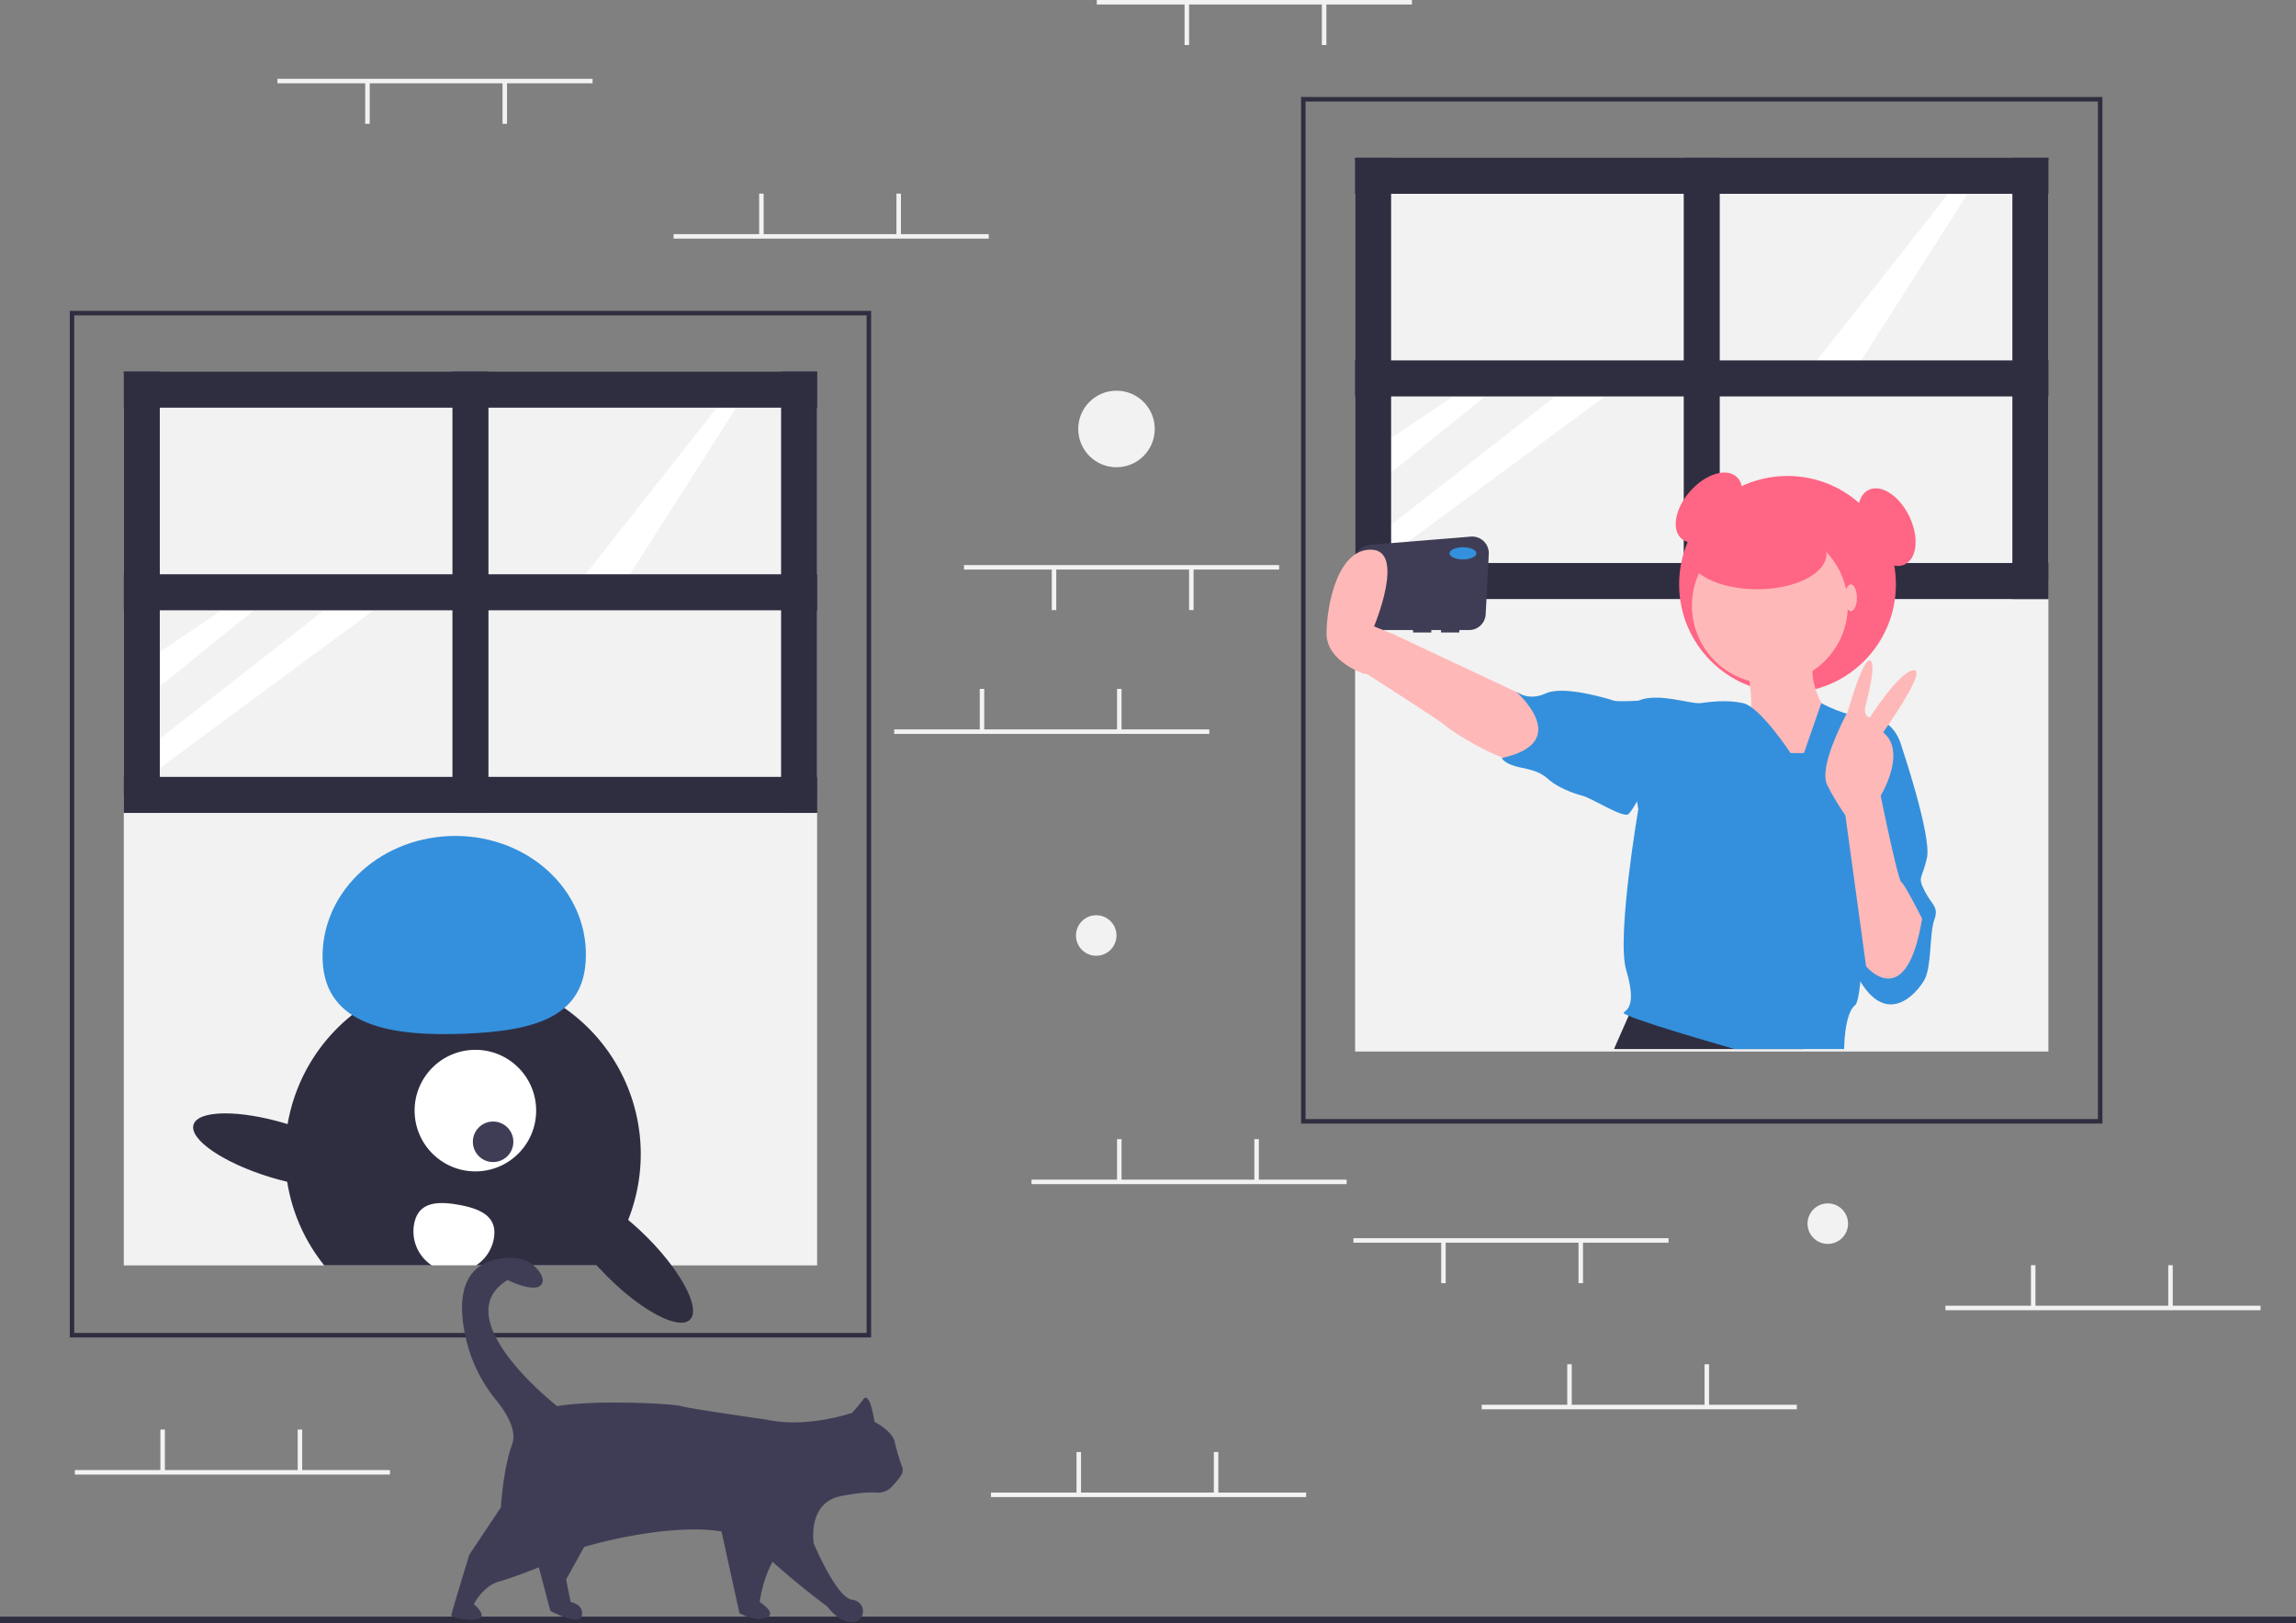 <svg id="f3c1e264-8f84-4af2-9302-889b00530a9c" data-name="Layer 1" xmlns="http://www.w3.org/2000/svg" width="1020"
     height="721.092" viewBox="0 0 1020 721.092">
    <rect x="0" y="0" width="1020" height="721.092" fill="#808080" stroke="none"/>
    <title>everyday_life</title>
    <rect y="718.092" width="1020" height="3" fill="#2f2e41"/>
    <path d="M477,683.546H121v-456H477Zm-354-2H475v-452H123Z" transform="translate(-90 -89.454)" fill="#2f2e41"/>
    <rect x="55" y="166.092" width="308" height="195" fill="#f2f2f2"/>
    <rect x="55" y="353.092" width="308" height="209" fill="#f2f2f2"/>
    <rect x="201" y="165.092" width="16" height="196" fill="#2f2e41"/>
    <rect x="347" y="165.092" width="16" height="196" fill="#2f2e41"/>
    <rect x="291" y="288.546" width="16" height="308" transform="translate(651.546 54.092) rotate(90)"
          fill="#2f2e41"/>
    <polygon points="98.528 271.092 71 289.596 71 304.903 112.701 271.092 98.528 271.092" fill="#fff"/>
    <polygon points="143.882 271.092 71 328.147 71 341.187 165.992 271.092 143.882 271.092" fill="#fff"/>
    <rect x="55" y="165.092" width="16" height="196" fill="#2f2e41"/>
    <polygon points="318.496 181.092 257 259.092 276 261.092 329 178.092 318.496 181.092" fill="#fff"/>
    <rect x="291" y="108.546" width="16" height="308" transform="translate(471.546 -125.908) rotate(90)"
          fill="#2f2e41"/>
    <rect x="291" y="198.546" width="16" height="308" transform="translate(561.546 -35.908) rotate(90)"
          fill="#2f2e41"/>
    <path
        d="M373.39,616.176a79.559,79.559,0,0,1-4.33,15.17,78.412,78.412,0,0,1-11.77,20.2c-.33.42-.67.83-1.01,1.23-.39-.41-.76-.82-1.12-1.23H234.05a79.164,79.164,0,0,1-14.12-26.85,78.375,78.375,0,0,1-3.26-24.49,79.004,79.004,0,1,1,156.72,15.97Z"
        transform="translate(-90 -89.454)" fill="#2f2e41"/>
    <circle cx="211.188" cy="493.329" r="27" fill="#fff"/>
    <circle cx="219.064" cy="507.183" r="9" fill="#3f3d56"/>
    <path
        d="M233.337,516.163c-1.188-29.247,24.019-54.019,56.301-55.331s59.415,21.335,60.603,50.582-21.252,35.892-53.534,37.203S234.525,545.41,233.337,516.163Z"
        transform="translate(-90 -89.454)" fill="#3490dc"/>
    <path
        d="M396.53,675.646c-4.84,4.84-21.27-3.74-36.7-19.16-1.23-1.23-2.42-2.47-3.55-3.71-.39-.41-.76-.82-1.12-1.23-12.42-13.85-18.82-27.43-14.49-31.76,3.97-3.97,15.76,1.09,28.39,11.56,2.75,2.29,5.55,4.84,8.31,7.6a116.988,116.988,0,0,1,10.97,12.6C396.48,662.486,400.06,672.126,396.53,675.646Z"
        transform="translate(-90 -89.454)" fill="#2f2e41"/>
    <ellipse cx="213.767" cy="600.525" rx="12.4" ry="39.5"
             transform="translate(-512.97 540.963) rotate(-73.094)" fill="#2f2e41"/>
    <path
        d="M309.38,639.656a17.903,17.903,0,0,1-7.91,11.89h-19.6a18.004,18.004,0,0,1-7.91-18.31c1.77-9.78,10.07-10.37,19.85-8.6S311.15,629.866,309.38,639.656Z"
        transform="translate(-90 -89.454)" fill="#fff"/>
    <path d="M324.5,771.046l5,15,5,19s13,7,14,2-5-6-5-6l-2-10,15-27Z" transform="translate(-90 -89.454)"
          fill="#3f3d56"/>
    <path d="M409.5,765.046l9,41s7,4,12,2-3-7-3-7,3-25,18-28S409.5,765.046,409.5,765.046Z"
          transform="translate(-90 -89.454)" fill="#3f3d56"/>
    <path
        d="M468.5,717.046s-20,7-38,3c0,0-35-5-38-6s-37-3-55,0c0,0-50-39-22-56,0,0,12,6,15,2,1.125-1.5.562-3.422-.58-5.238a14.521,14.521,0,0,0-11.833-6.571c-10.45-.391-29.175,3.364-20.676,37.529a66.445,66.445,0,0,0,13.075,25.709c4.553,5.614,9.264,13.384,7.014,19.571-4,11-5,28-5,28l-14,21s-8,26-8,27,10.879,3.121,13,1c2-2-3-6-3-6s4-8,11-10,26-9,29-12,67-21,85-4a339.492,339.492,0,0,0,32,27s5,7,11,7,7-9,0-10-17-25-17-25-3-18,12-21c8.269-1.654,13.195-1.788,15.951-1.576a8.228,8.228,0,0,0,6.106-2.013,35.187,35.187,0,0,0,4.769-5.667,3.985,3.985,0,0,0,.493-3.625A94.951,94.951,0,0,1,487.5,730.046c-1-5-9-9-9-9s-2-14-5-10A61.224,61.224,0,0,1,468.5,717.046Z"
        transform="translate(-90 -89.454)" fill="#3f3d56"/>
    <path d="M1024,588.546H668v-456h356Zm-354-2h352v-452H670Z" transform="translate(-90 -89.454)" fill="#2f2e41"/>
    <rect x="602" y="71.092" width="308" height="195" fill="#f2f2f2"/>
    <rect x="602" y="258.092" width="308" height="209" fill="#f2f2f2"/>
    <rect x="748" y="70.092" width="16" height="196" fill="#2f2e41"/>
    <rect x="894" y="70.092" width="16" height="196" fill="#2f2e41"/>
    <rect x="838" y="193.546" width="16" height="308" transform="translate(1103.546 -587.908) rotate(90)"
          fill="#2f2e41"/>
    <polygon points="645.528 176.092 618 194.596 618 209.903 659.701 176.092 645.528 176.092" fill="#fff"/>
    <polygon points="690.882 176.092 618 233.147 618 246.187 712.992 176.092 690.882 176.092" fill="#fff"/>
    <rect x="602" y="70.092" width="16" height="196" fill="#2f2e41"/>
    <polygon points="865.496 86.092 804 164.092 823 166.092 876 83.092 865.496 86.092" fill="#fff"/>
    <rect x="838" y="13.546" width="16" height="308" transform="translate(923.546 -767.908) rotate(90)"
          fill="#2f2e41"/>
    <rect x="838" y="103.546" width="16" height="308" transform="translate(1013.546 -677.908) rotate(90)"
          fill="#2f2e41"/>
    <ellipse cx="849.211" cy="314.953" rx="18.395" ry="11.091"
             transform="translate(-40.778 650.2) rotate(-48.312)" fill="#ff6584"/>
    <circle cx="794.106" cy="259.583" r="48.151" fill="#ff6584"/>
    <path
        d="M743.394,327.816l-44.756,3.662A7.406,7.406,0,0,0,691.856,338.323l-1.671,23.061a7.405,7.405,0,0,0,7.386,7.941h20.172v1.082h8.115v-1.082H730.186v1.082h8.115v-1.082h4.326a7.406,7.406,0,0,0,7.396-7.026l1.37-26.723A7.405,7.405,0,0,0,743.394,327.816Z"
        transform="translate(-90 -89.454)" fill="#3f3d56"/>
    <path
        d="M771.845,400.704l-63.299-29.756L697.184,388.802s32.914,21.012,34.625,22.723c2.435,2.435,28.674,19.477,38.953,16.772S776.173,403.409,771.845,400.704Z"
        transform="translate(-90 -89.454)" fill="#ffb8b8"/>
    <polygon points="725.126 447.588 717.011 465.982 801.02 465.982 794.918 446.506 725.126 447.588" fill="#2f2e41"/>
    <path
        d="M866.523,387.72s3.246,17.854,0,20.018S888.164,436.412,888.164,436.412l10.279-9.197,3.246-21.1s-9.738-13.526-5.41-25.428S866.523,387.72,866.523,387.72Z"
        transform="translate(-90 -89.454)" fill="#ffb8b8"/>
    <circle cx="786.262" cy="269.051" r="34.625" fill="#ffb8b8"/>
    <path
        d="M885.459,423.968s-13.526-20.559-21.1-22.182-14.608-.541-18.936,0-18.936-4.869-27.592-1.082,0,48.151,0,48.151-9.738,56.807-5.41,71.415,1.082,17.313-1.082,18.936,49.233,16.231,49.233,16.231h48.692s0-15.69,4.869-19.477,4.328-83.858,4.328-83.858l16.231-31.379s-2.705-11.902-14.067-12.443-21.503-6.506-21.503-6.506l-7.712,22.195Z"
        transform="translate(-90 -89.454)" fill="#3490dc"/>
    <path
        d="M822.701,403.409l-4.869-2.705s-9.197.541-10.82,0-22.182-7.033-30.297-3.246-13.526-1.082-13.526-1.082,26.51,22.723-5.951,29.756c0,0,.541,2.705,8.656,4.328s9.738,3.246,12.984,5.951,9.738,5.41,14.067,6.492,18.395,10.279,20.559,8.115,5.951-9.738,5.951-9.738Z"
        transform="translate(-90 -89.454)" fill="#3490dc"/>
    <path
        d="M924.412,414.771l10.279,5.951s13.526,40.036,11.361,49.774-4.328,8.115-1.082,14.608,6.492,7.033,4.328,12.984-1.082,20.559-4.328,26.51-18.936,24.887-32.461-7.033S924.412,414.771,924.412,414.771Z"
        transform="translate(-90 -89.454)" fill="#3490dc"/>
    <path
        d="M943.889,497.547s-7.574-15.149-9.197-16.231-9.197-38.412-9.197-38.412,11.902-19.477,1.082-28.133c0,0,20.018-28.133,13.526-27.592s-19.477,21.1-19.477,21.1-2.976-.812-1.894-5.14,5.14-19.747,1.894-20.288-9.738,22.723-9.738,22.723-13.255,24.075-9.197,32.461a104.536,104.536,0,0,0,8.115,13.526l9.197,67.087S936.856,540.288,943.889,497.547Z"
        transform="translate(-90 -89.454)" fill="#ffb8b8"/>
    <ellipse cx="649.924" cy="245.787" rx="5.951" ry="2.705" fill="#3490dc"/>
    <path
        d="M703.676,388.802H696.102s-16.772-5.41-16.772-17.854,4.869-37.871,20.018-37.33,1.082,34.084,1.082,34.084l9.17,3.742.027,11.406Z"
        transform="translate(-90 -89.454)" fill="#ffb8b8"/>
    <ellipse cx="780.581" cy="246.057" rx="30.838" ry="15.69" fill="#ff6584"/>
    <ellipse cx="822.239" cy="265.534" rx="2.705" ry="5.951" fill="#ffb8b8"/>
    <ellipse cx="928.199" cy="323.609" rx="11.091" ry="18.395"
             transform="translate(-138.118 348.525) rotate(-25.902)" fill="#ff6584"/>
    <rect x="601.249" y="550" width="140" height="2" fill="#f2f2f2"/>
    <rect x="701.249" y="551.5" width="2" height="18.5" fill="#f2f2f2"/>
    <rect x="640.249" y="551.5" width="2" height="18.5" fill="#f2f2f2"/>
    <rect x="487.248" width="140" height="2" fill="#f2f2f2"/>
    <rect x="587.249" y="1.5" width="2" height="18.5" fill="#f2f2f2"/>
    <rect x="526.249" y="1.5" width="2" height="18.5" fill="#f2f2f2"/>
    <rect x="428.248" y="251" width="140" height="2" fill="#f2f2f2"/>
    <rect x="528.249" y="252.5" width="2" height="18.5" fill="#f2f2f2"/>
    <rect x="467.248" y="252.5" width="2" height="18.5" fill="#f2f2f2"/>
    <rect x="123.249" y="35" width="140" height="2" fill="#f2f2f2"/>
    <rect x="223.249" y="36.5" width="2" height="18.5" fill="#f2f2f2"/>
    <rect x="162.249" y="36.5" width="2" height="18.5" fill="#f2f2f2"/>
    <rect x="658.249" y="624" width="140" height="2" fill="#f2f2f2"/>
    <rect x="696.249" y="606" width="2" height="18.5" fill="#f2f2f2"/>
    <rect x="757.249" y="606" width="2" height="18.5" fill="#f2f2f2"/>
    <rect x="440.248" y="663" width="140" height="2" fill="#f2f2f2"/>
    <rect x="478.248" y="645" width="2" height="18.5" fill="#f2f2f2"/>
    <rect x="539.249" y="645" width="2" height="18.5" fill="#f2f2f2"/>
    <rect x="458.248" y="524" width="140" height="2" fill="#f2f2f2"/>
    <rect x="496.248" y="506" width="2" height="18.5" fill="#f2f2f2"/>
    <rect x="557.249" y="506" width="2" height="18.5" fill="#f2f2f2"/>
    <rect x="397.248" y="324" width="140" height="2" fill="#f2f2f2"/>
    <rect x="435.248" y="306" width="2" height="18.5" fill="#f2f2f2"/>
    <rect x="496.248" y="306" width="2" height="18.5" fill="#f2f2f2"/>
    <rect x="299.248" y="104" width="140" height="2" fill="#f2f2f2"/>
    <rect x="337.248" y="86" width="2" height="18.5" fill="#f2f2f2"/>
    <rect x="398.248" y="86" width="2" height="18.5" fill="#f2f2f2"/>
    <rect x="33.248" y="653" width="140" height="2" fill="#f2f2f2"/>
    <rect x="71.249" y="635" width="2" height="18.5" fill="#f2f2f2"/>
    <rect x="132.249" y="635" width="2" height="18.5" fill="#f2f2f2"/>
    <rect x="864.249" y="580" width="140" height="2" fill="#f2f2f2"/>
    <rect x="902.249" y="562" width="2" height="18.5" fill="#f2f2f2"/>
    <rect x="963.249" y="562" width="2" height="18.5" fill="#f2f2f2"/>
    <circle cx="487" cy="415.546" r="9" fill="#f2f2f2"/>
    <circle cx="812" cy="543.546" r="9" fill="#f2f2f2"/>
    <circle cx="496" cy="190.546" r="17" fill="#f2f2f2"/>
</svg>
